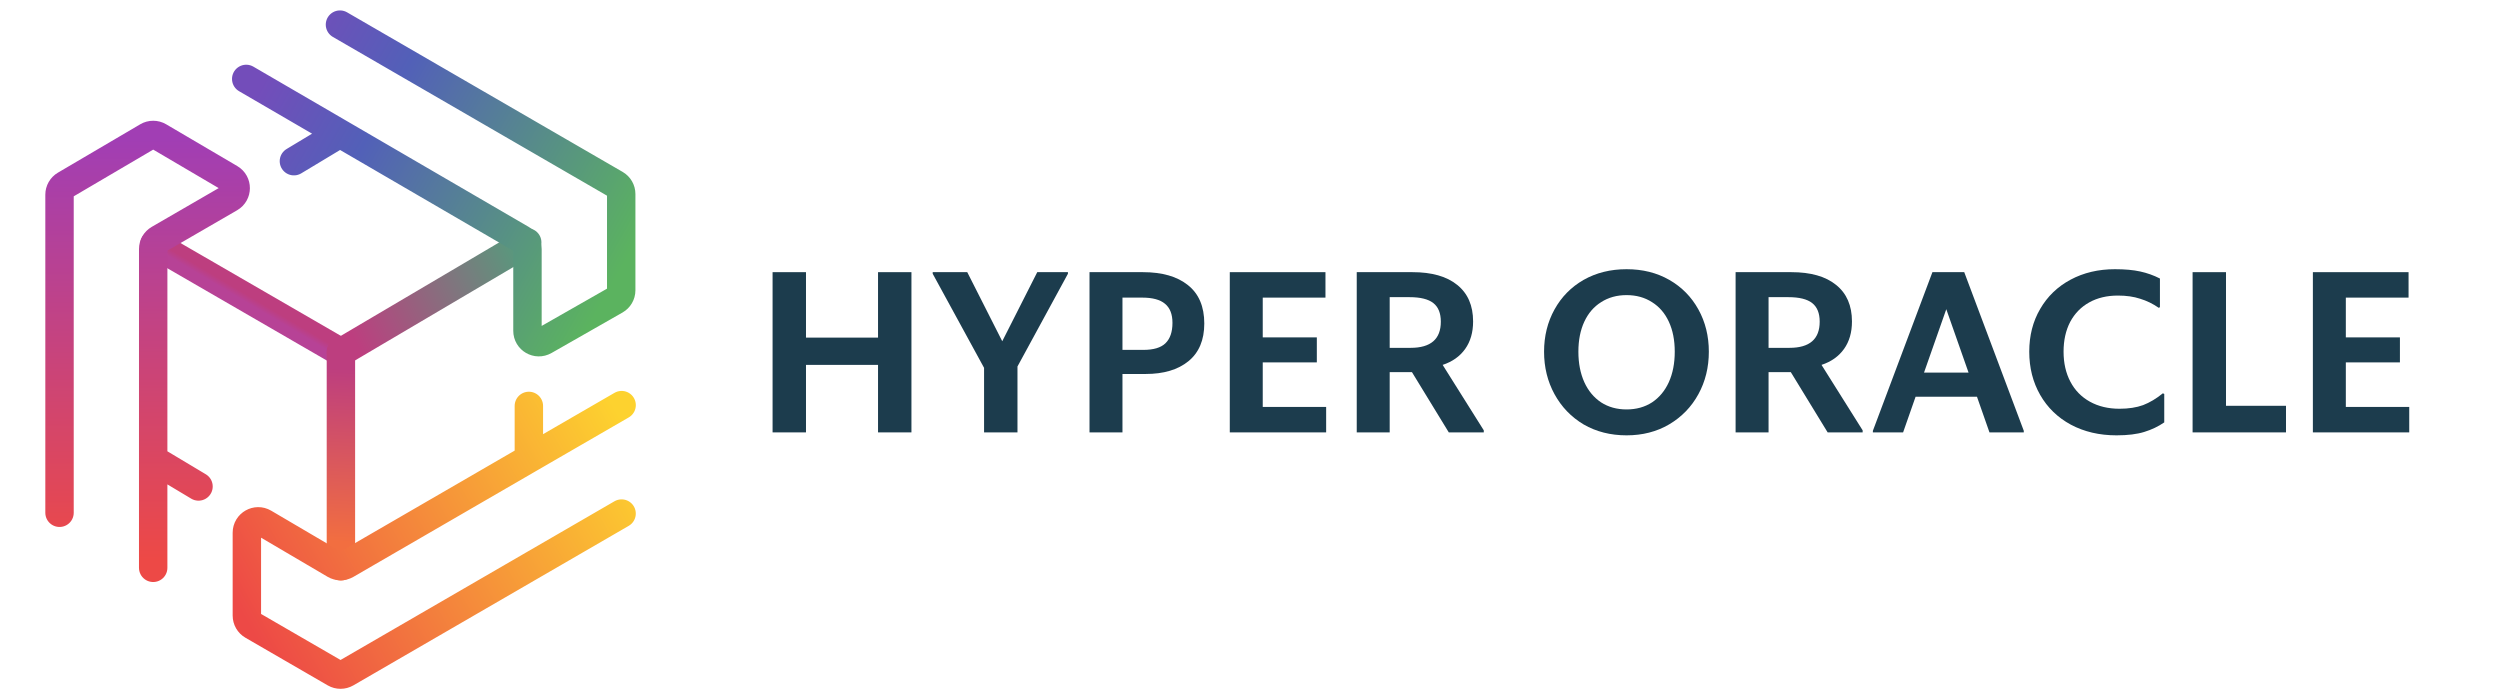 <svg width="220" height="61" viewBox="0 0 220 61" fill="none" xmlns="http://www.w3.org/2000/svg">
<path d="M70.927 32.11V38.05H67.987V23.95H70.927V29.71H77.267V23.95H80.207V38.05H77.267V32.11H70.927Z" fill="#1C3C4D"/>
<path d="M86.598 32.37L82.078 24.09V23.95H85.118L88.198 30.03L91.278 23.95H93.978V24.09L89.538 32.25V38.05H86.598V32.37Z" fill="#1C3C4D"/>
<path d="M98.777 38.05H95.877V23.95H100.577C102.271 23.95 103.591 24.33 104.537 25.09C105.497 25.85 105.977 26.977 105.977 28.47C105.977 29.923 105.511 31.03 104.577 31.79C103.657 32.537 102.404 32.91 100.817 32.91H98.777V38.05ZM98.777 30.79H100.617C101.511 30.79 102.157 30.597 102.557 30.21C102.971 29.81 103.177 29.21 103.177 28.41C103.177 27.65 102.957 27.09 102.517 26.73C102.091 26.37 101.424 26.19 100.517 26.19H98.777V30.79Z" fill="#1C3C4D"/>
<path d="M116.641 23.95V26.19H111.121V29.69H115.881V31.89H111.121V35.81H116.701V38.05H108.221V23.95H116.641Z" fill="#1C3C4D"/>
<path d="M122.293 32.75V38.05H119.393V23.95H124.293C125.999 23.95 127.313 24.323 128.233 25.07C129.166 25.817 129.633 26.89 129.633 28.29C129.633 29.25 129.399 30.057 128.933 30.71C128.466 31.363 127.806 31.83 126.953 32.11L130.573 37.87V38.05H127.493L124.253 32.75H122.293ZM122.293 30.61H124.133C125.906 30.61 126.793 29.843 126.793 28.31C126.793 27.563 126.573 27.017 126.133 26.67C125.693 26.323 124.993 26.15 124.033 26.15H122.293V30.61Z" fill="#1C3C4D"/>
<path d="M135.878 30.95C135.878 29.577 136.185 28.337 136.798 27.23C137.412 26.123 138.265 25.257 139.358 24.63C140.465 24.003 141.725 23.69 143.138 23.69C144.552 23.69 145.805 24.003 146.898 24.63C147.992 25.257 148.845 26.123 149.458 27.23C150.072 28.337 150.378 29.577 150.378 30.95C150.378 32.323 150.072 33.57 149.458 34.69C148.845 35.81 147.985 36.697 146.878 37.35C145.785 37.99 144.538 38.31 143.138 38.31C141.725 38.31 140.465 37.99 139.358 37.35C138.265 36.697 137.412 35.81 136.798 34.69C136.185 33.57 135.878 32.323 135.878 30.95ZM147.378 30.95C147.378 29.937 147.205 29.057 146.858 28.31C146.512 27.563 146.018 26.99 145.378 26.59C144.738 26.177 143.992 25.97 143.138 25.97C142.285 25.97 141.538 26.177 140.898 26.59C140.258 26.99 139.765 27.563 139.418 28.31C139.072 29.057 138.898 29.937 138.898 30.95C138.898 31.963 139.072 32.857 139.418 33.63C139.765 34.39 140.258 34.983 140.898 35.41C141.538 35.823 142.285 36.03 143.138 36.03C143.992 36.03 144.738 35.823 145.378 35.41C146.018 34.983 146.512 34.39 146.858 33.63C147.205 32.857 147.378 31.963 147.378 30.95Z" fill="#1C3C4D"/>
<path d="M155.633 32.75V38.05H152.733V23.95H157.633C159.339 23.95 160.653 24.323 161.573 25.07C162.506 25.817 162.973 26.89 162.973 28.29C162.973 29.25 162.739 30.057 162.273 30.71C161.806 31.363 161.146 31.83 160.293 32.11L163.913 37.87V38.05H160.833L157.593 32.75H155.633ZM155.633 30.61H157.473C159.246 30.61 160.133 29.843 160.133 28.31C160.133 27.563 159.913 27.017 159.473 26.67C159.033 26.323 158.333 26.15 157.373 26.15H155.633V30.61Z" fill="#1C3C4D"/>
<path d="M168.573 34.91L167.473 38.05H164.813V37.91L170.053 23.95H172.853L178.093 37.91V38.05H175.073L173.973 34.91H168.573ZM169.313 32.79H173.233L171.273 27.21L169.313 32.79Z" fill="#1C3C4D"/>
<path d="M178.574 30.95C178.574 29.537 178.894 28.283 179.534 27.19C180.174 26.083 181.067 25.223 182.214 24.61C183.36 23.997 184.66 23.69 186.114 23.69C186.994 23.69 187.734 23.757 188.334 23.89C188.947 24.023 189.527 24.23 190.074 24.51V27.03L189.974 27.09C189.454 26.73 188.907 26.463 188.334 26.29C187.774 26.103 187.12 26.01 186.374 26.01C185.414 26.01 184.574 26.21 183.854 26.61C183.134 27.01 182.574 27.583 182.174 28.33C181.787 29.077 181.594 29.95 181.594 30.95C181.594 31.95 181.794 32.83 182.194 33.59C182.594 34.35 183.167 34.937 183.914 35.35C184.66 35.763 185.527 35.97 186.514 35.97C187.314 35.97 188.007 35.863 188.594 35.65C189.18 35.423 189.76 35.077 190.334 34.61L190.454 34.67V37.17C189.934 37.53 189.347 37.81 188.694 38.01C188.054 38.21 187.24 38.31 186.254 38.31C184.747 38.31 183.407 37.997 182.234 37.37C181.074 36.743 180.174 35.87 179.534 34.75C178.894 33.63 178.574 32.363 178.574 30.95Z" fill="#1C3C4D"/>
<path d="M195.888 23.95V35.71H201.168V38.05H192.948V23.95H195.888Z" fill="#1C3C4D"/>
<path d="M211.953 23.95V26.19H206.433V29.69H211.193V31.89H206.433V35.81H212.013V38.05H203.533V23.95H211.953Z" fill="#1C3C4D"/>
<path d="M13.583 21.5L30 31" stroke="url(#paint0_linear_1535_8553)" stroke-width="2.5" stroke-linecap="round"/>
<path d="M30 31L30 49.833" stroke="url(#paint1_linear_1535_8553)" stroke-width="2.5" stroke-linecap="round"/>
<path d="M30 31L46.395 21.33" stroke="url(#paint2_linear_1535_8553)" stroke-width="2.5" stroke-linecap="round"/>
<path d="M54.703 35.651L46.54 40.374M54.7 45.194L30.469 59.232C30.159 59.411 29.776 59.411 29.466 59.232L22.223 55.038C21.914 54.859 21.724 54.529 21.724 54.172L21.724 46.879C21.724 46.105 22.564 45.625 23.23 46.017L29.464 49.681C29.775 49.863 30.16 49.864 30.472 49.684L46.54 40.374M46.54 40.374L46.54 35.721" stroke="url(#paint3_linear_1535_8553)" stroke-width="2.5" stroke-linecap="round"/>
<path d="M13.48 49.968L13.48 40.422M5.238 45.123L5.238 17.134C5.238 16.779 5.425 16.451 5.731 16.271L12.975 12.014C13.288 11.83 13.676 11.83 13.988 12.014L20.248 15.693C20.908 16.081 20.905 17.037 20.242 17.42L13.981 21.045C13.672 21.224 13.482 21.554 13.482 21.911L13.48 40.422M13.48 40.422L17.469 42.809" stroke="url(#paint4_linear_1535_8553)" stroke-width="2.5" stroke-linecap="round"/>
<path d="M21.667 6.945L29.917 11.746M29.917 2.167L54.168 16.211C54.477 16.39 54.667 16.72 54.667 17.076V25.547C54.667 25.906 54.474 26.238 54.162 26.416L47.912 29.98C47.245 30.361 46.417 29.879 46.417 29.112V21.925C46.417 21.569 46.227 21.24 45.92 21.061L29.917 11.746M29.917 11.746L25.864 14.184" stroke="url(#paint5_linear_1535_8553)" stroke-width="2.5" stroke-linecap="round"/>
<defs>
<linearGradient id="paint0_linear_1535_8553" x1="29.12" y1="30.307" x2="28.814" y2="30.824" gradientUnits="userSpaceOnUse">
<stop stop-color="#BD3E7F"/>
<stop offset="1" stop-color="#B74296"/>
</linearGradient>
<linearGradient id="paint1_linear_1535_8553" x1="30.337" y1="32.423" x2="29.655" y2="47.701" gradientUnits="userSpaceOnUse">
<stop stop-color="#BD3E7F"/>
<stop offset="1" stop-color="#F26E40"/>
</linearGradient>
<linearGradient id="paint2_linear_1535_8553" x1="31.446" y1="30.486" x2="46.014" y2="23.291" gradientUnits="userSpaceOnUse">
<stop stop-color="#BD3E7F"/>
<stop offset="1" stop-color="#59987D"/>
</linearGradient>
<linearGradient id="paint3_linear_1535_8553" x1="54.163" y1="36.008" x2="21.62" y2="54.542" gradientUnits="userSpaceOnUse">
<stop stop-color="#FDD22F"/>
<stop offset="1" stop-color="#ED4946"/>
</linearGradient>
<linearGradient id="paint4_linear_1535_8553" x1="13.51" y1="49.228" x2="13.325" y2="12.274" gradientUnits="userSpaceOnUse">
<stop stop-color="#ED4946"/>
<stop offset="1" stop-color="#A13EB4"/>
</linearGradient>
<linearGradient id="paint5_linear_1535_8553" x1="22.854" y1="7.752" x2="53.782" y2="25.264" gradientUnits="userSpaceOnUse">
<stop stop-color="#734DBA"/>
<stop offset="0.292" stop-color="#5260B8"/>
<stop offset="1" stop-color="#5BB35F"/>
</linearGradient>
</defs>
</svg>
